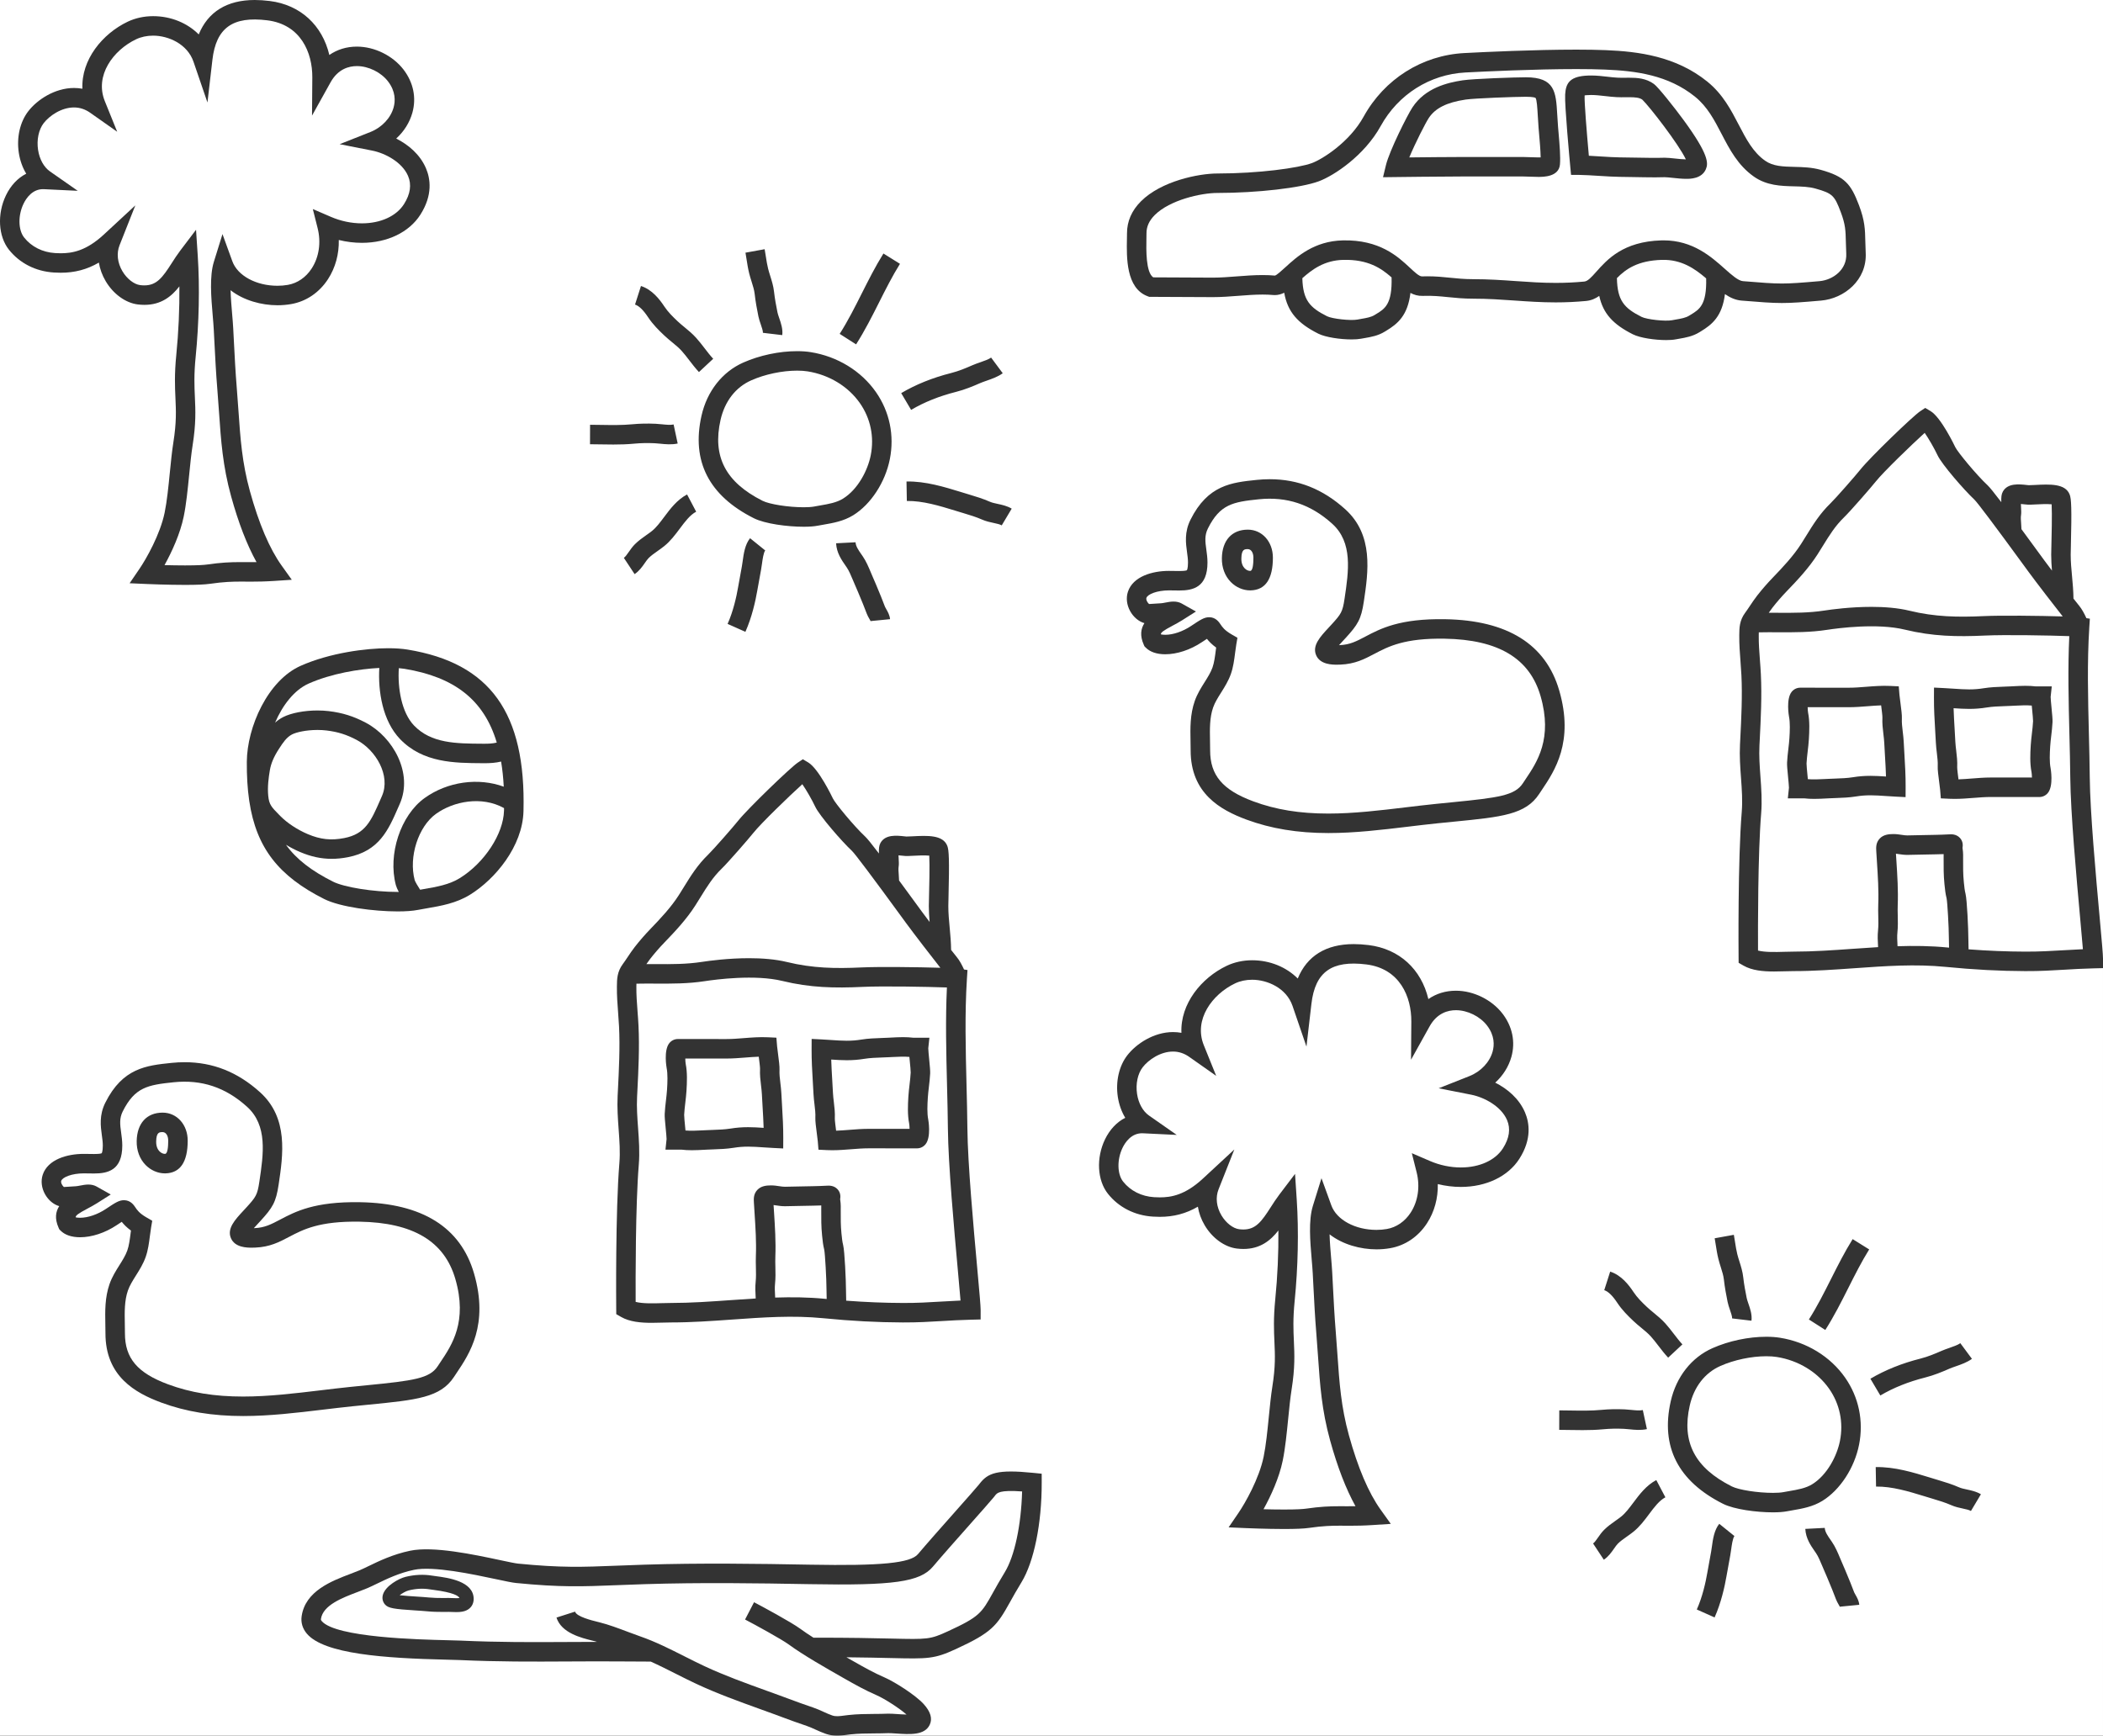 <?xml version="1.0" encoding="utf-8"?>
<!-- Generator: Adobe Illustrator 16.0.0, SVG Export Plug-In . SVG Version: 6.00 Build 0)  -->
<!DOCTYPE svg PUBLIC "-//W3C//DTD SVG 1.1 Tiny//EN" "http://www.w3.org/Graphics/SVG/1.1/DTD/svg11-tiny.dtd">
<svg version="1.1" baseProfile="tiny" xmlns="http://www.w3.org/2000/svg" xmlns:xlink="http://www.w3.org/1999/xlink" x="0px"
	 y="0px" width="755.564px" height="623.681px" viewBox="0 0 755.564 623.681" xml:space="preserve">
<rect x="0" y="0" width="755.564" height="623.681" fill="#333333" stroke="none"/>
<g id="Ebene_2">
	<g>
		<path fill="#FFFFFF" d="M326.779,389.771c0.177-1.51,0.344-2.937,0.415-4.374c0.019-0.536-0.193-2.707-0.333-4.143
			c-0.053-0.548-0.101-1.039-0.142-1.479c-1.745-0.161-4.095-0.066-6.281,0.051l-0.928,0.049c-0.822,0.042-1.652,0.071-2.485,0.101
			c-2.294,0.082-4.46,0.159-6.492,0.49c-2.105,0.343-4.116,0.502-6.327,0.502c-1.879,0-3.679-0.115-5.567-0.244
			c0.073,2.482,0.218,4.914,0.369,7.439c0.09,1.51,0.181,3.03,0.256,4.578c0.052,1.048,0.178,2.107,0.313,3.229
			c0.227,1.895,0.461,3.854,0.356,5.978c-0.017,0.598,0.266,2.847,0.46,4.34c1.579-0.05,3.175-0.176,4.843-0.308
			c2.187-0.173,4.447-0.352,6.74-0.352c3.502,0,10.824,0.002,14.813,0.005c-0.015-0.771-0.074-1.57-0.16-2
			c-0.609-3.051-0.458-6.551-0.27-9.592C326.45,392.582,326.617,391.153,326.779,389.771z"/>
		<path fill="#FFFFFF" d="M273.734,393.25c-0.052-1.045-0.178-2.103-0.312-3.223c-0.227-1.896-0.461-3.858-0.357-5.984
			c0.017-0.598-0.266-2.849-0.461-4.34c-1.579,0.05-3.175,0.176-4.844,0.308c-2.186,0.173-4.446,0.352-6.738,0.352
			c-3.503,0-10.828-0.003-14.815-0.005c0.016,0.771,0.074,1.571,0.16,2.003c0.607,3.039,0.458,6.542,0.27,9.588
			c-0.09,1.458-0.257,2.885-0.419,4.266c-0.177,1.512-0.344,2.939-0.415,4.377c-0.02,0.541,0.193,2.717,0.333,4.157
			c0.053,0.542,0.1,1.029,0.141,1.466c1.741,0.16,4.088,0.066,6.271-0.051l0.94-0.049c0.824-0.042,1.659-0.072,2.497-0.102
			c2.289-0.082,4.451-0.158,6.479-0.488c2.105-0.343,4.116-0.502,6.328-0.502c1.878,0,3.677,0.116,5.565,0.244
			c-0.073-2.477-0.218-4.904-0.368-7.425C273.901,396.326,273.81,394.802,273.734,393.25z"/>
		<path fill="#FFFFFF" d="M252.133,345.642c2.711-0.417,9.545-1.335,16.992-1.335c4.594,0,9.421,0.35,13.657,1.382
			c9.126,2.225,17.305,2.382,26.776,1.936c6.067-0.287,19.925-0.131,28.295,0.122c-2.349-2.933-9.637-12.408-12.225-15.943
			l-1.443-1.975c-10.811-14.811-16.892-22.904-18.073-24.055c-3.743-3.504-11.685-12.675-13.2-15.873
			c-1.212-2.559-3.175-5.986-4.656-8.117c-4.701,4.255-14.875,14.085-17.579,17.485c-1.714,2.157-9.084,10.615-11.362,12.829
			c-3.228,3.137-5.276,6.457-7.649,10.301c-0.616,0.999-1.243,2.014-1.904,3.046c-3.11,4.862-7.159,9.192-11.039,13.21
			c-1.805,1.87-3.536,3.86-5.143,5.916c-0.462,0.592-0.903,1.211-1.344,1.855c1.156-0.003,2.306,0.004,3.439,0.01
			C241.301,346.464,246.609,346.49,252.133,345.642z"/>
		<path fill="#FFFFFF" d="M296.943,463.285c0-3.706-0.523-12.882-0.812-14.229c-0.418-1.623-0.583-3.253-0.742-4.829l-0.038-0.372
			c-0.315-3.08-0.302-6.084-0.291-8.989l0.005-1.479c0-0.078-0.002-0.156-0.007-0.236c-1.043,0.036-2.071,0.062-2.89,0.08
			c-1.621,0.037-2.96,0.06-4.313,0.083c-1.679,0.029-3.377,0.059-5.669,0.115c-1.196,0.029-2.27-0.133-3.216-0.275
			c-0.358-0.054-0.705-0.106-1.042-0.146c0.053,0.86,0.109,1.728,0.166,2.602c0.338,5.246,0.688,10.669,0.473,15.908
			c-0.049,1.2-0.02,2.436,0.011,3.744c0.046,1.944,0.093,3.955-0.119,6.022c-0.146,1.421-0.072,2.781,0.031,4.664
			c0.005,0.098,0.011,0.205,0.016,0.305c5.933-0.191,11.924-0.139,17.928,0.454c0.193,0.019,0.382,0.035,0.575,0.054
			C296.976,465.608,296.943,464.455,296.943,463.285z"/>
		<path fill="#FFFFFF" d="M340.561,405.573c-0.046-4.951-0.173-10.018-0.308-15.382c-0.294-11.717-0.598-23.795-0.046-35.364
			c-6.972-0.261-23.116-0.551-30.318-0.209c-10.077,0.475-18.825,0.295-28.764-2.127c-9.851-2.4-23.868-0.552-27.929,0.071
			c-6.07,0.932-11.908,0.903-17.554,0.874c-2.286-0.011-4.625-0.022-6.984,0.029c-0.007,0.287-0.012,0.605-0.016,0.963l-0.002,0.193
			c-0.032,2.877,0.186,5.738,0.416,8.768c0.127,1.67,0.259,3.396,0.343,5.12c0.389,7.905-0.017,15.92-0.41,23.671l-0.097,1.925
			c-0.188,3.766,0.075,7.38,0.354,11.208c0.311,4.273,0.633,8.692,0.256,13.256c-1.191,14.408-1.163,41.198-1.125,49.239
			c2.584,0.648,6.305,0.541,9.419,0.449c1.139-0.033,2.234-0.064,3.242-0.064c7.172,0,14.451-0.518,21.491-1.019
			c2.969-0.211,5.967-0.421,8.984-0.598c-0.004-0.082-0.009-0.168-0.013-0.248c-0.115-2.119-0.207-3.792-0.004-5.759
			c0.167-1.628,0.127-3.335,0.084-5.142c-0.032-1.361-0.065-2.769-0.007-4.196c0.201-4.87-0.137-10.106-0.464-15.17
			c-0.079-1.213-0.156-2.415-0.226-3.598l-0.016-0.265c-0.083-1.319-0.196-3.127,1.23-4.637c1.36-1.44,3.281-1.609,4.925-1.616
			c1.121,0.006,2.115,0.156,2.992,0.288c0.759,0.115,1.423,0.213,2,0.199c2.312-0.057,4.025-0.086,5.719-0.116
			c1.341-0.023,2.669-0.046,4.277-0.083c1.43-0.032,3.512-0.086,5.096-0.182c0.686-0.042,2.505-0.152,3.827,1.298
			c1.251,1.375,1.001,2.986,0.919,3.516l-0.005,0.033c0.019,0.168,0.04,0.333,0.061,0.497c0.073,0.57,0.156,1.217,0.156,1.997
			l-0.005,1.504c-0.012,2.848-0.023,5.537,0.254,8.249l0.039,0.38c0.139,1.377,0.27,2.677,0.564,3.82
			c0.564,2.187,1.025,13.009,1.025,15.94c0,1.249,0.036,2.483,0.071,3.711c0.003,0.124,0.003,0.247,0.007,0.371
			c7.053,0.534,13.769,0.806,20.356,0.824c5.194,0.027,9.325-0.232,13.697-0.493c2.241-0.134,4.534-0.271,7.024-0.374
			c-0.216-2.652-0.566-6.515-0.948-10.728C342.769,441.361,340.679,418.335,340.561,405.573z M281.39,412.675l-3.658-0.185
			c-1.237-0.063-2.394-0.141-3.506-0.217c-1.892-0.129-3.678-0.251-5.432-0.251c-1.826,0-3.479,0.131-5.204,0.412
			c-2.464,0.401-4.95,0.489-7.355,0.575c-0.801,0.028-1.6,0.057-2.389,0.097l-0.922,0.048c-1.416,0.076-2.88,0.154-4.366,0.154
			c-1.339,0-2.529-0.065-3.628-0.198h-5.843l0.403-3.799c0.005-0.56-0.189-2.554-0.319-3.883c-0.252-2.587-0.404-4.222-0.357-5.179
			c0.082-1.674,0.271-3.289,0.454-4.85c0.157-1.346,0.306-2.618,0.385-3.883c0.161-2.604,0.295-5.57-0.148-7.786
			c-0.013-0.063-1.144-6.327,0.985-8.922c0.758-0.924,1.862-1.455,3.03-1.455c0.616,0.003,12.684,0.008,17.504,0.008
			c2.016,0,4.042-0.16,6.186-0.33c2.792-0.221,5.716-0.447,8.657-0.309l3.074,0.146l0.249,3.067
			c0.034,0.417,0.146,1.255,0.275,2.232c0.396,3.009,0.65,5.067,0.593,6.22c-0.075,1.535,0.115,3.125,0.316,4.808
			c0.143,1.189,0.29,2.42,0.353,3.71c0.075,1.529,0.164,3.028,0.253,4.519c0.221,3.708,0.449,7.541,0.429,11.587L281.39,412.675z
			 M334.185,385.737c-0.083,1.676-0.271,3.288-0.454,4.847c-0.158,1.348-0.307,2.621-0.385,3.888
			c-0.161,2.602-0.296,5.563,0.147,7.787c0.012,0.059,1.146,6.32-0.984,8.92c-0.758,0.925-1.863,1.456-3.031,1.456
			c-0.621-0.004-12.685-0.009-17.502-0.009c-2.017,0-4.043,0.16-6.189,0.33c-2.192,0.173-4.459,0.352-6.764,0.352
			c-0.63,0-1.261-0.013-1.892-0.043l-3.074-0.146l-0.249-3.067c-0.034-0.416-0.146-1.253-0.275-2.229
			c-0.395-3.011-0.65-5.07-0.593-6.224c0.075-1.533-0.115-3.121-0.316-4.802c-0.143-1.191-0.29-2.424-0.353-3.717
			c-0.075-1.523-0.164-3.018-0.253-4.503c-0.221-3.712-0.45-7.55-0.43-11.602l0.018-3.662l3.658,0.184
			c1.238,0.063,2.396,0.142,3.509,0.217c1.892,0.129,3.678,0.251,5.431,0.251c1.825,0,3.479-0.13,5.203-0.411
			c2.466-0.402,4.958-0.49,7.368-0.576c0.797-0.028,1.592-0.057,2.378-0.097l0.909-0.048c1.419-0.076,2.886-0.155,4.375-0.155
			c1.339,0,2.53,0.065,3.63,0.198h5.846l-0.406,3.801c-0.005,0.562,0.189,2.562,0.32,3.895
			C334.079,383.154,334.231,384.783,334.185,385.737z"/>
		<path fill="#FFFFFF" d="M519.084,229.5c-14.456-0.253-20.252,2.791-25.31,5.453c-3.56,1.874-6.923,3.644-12.176,3.858
			c-0.441,0.018-0.854,0.027-1.242,0.027c-1.645,0-6.012,0-7.48-3.365c-1.518-3.478,1.407-6.63,4.503-9.968l0.891-0.964
			c3.6-3.936,4.087-4.624,4.805-9.432c1.481-9.925,3.012-20.189-4.441-26.913c-7.739-6.983-16.302-9.834-26.398-8.791
			c-9.271,0.958-13.919,1.802-18.254,10.472c-1.27,2.54-0.961,4.782-0.57,7.62c0.202,1.463,0.41,2.976,0.41,4.63
			c0,8.86-5.122,10.055-10.132,10.055c-0.561,0-1.154-0.01-1.778-0.021c-0.608-0.011-1.249-0.022-1.918-0.023
			c-4.325,0-7.671,1.393-8.107,2.694c-0.23,0.687,0.435,1.794,0.949,2.206l4.28-0.268c0.393-0.016,0.983-0.131,1.505-0.232
			c0.919-0.179,1.961-0.382,3.013-0.382c1.118,0,2.107,0.238,2.941,0.707l5.104,2.87l-4.944,3.137
			c-1.163,0.737-2.333,1.359-3.465,1.961c-3.31,1.759-4.176,2.425-4.206,3.102c0.333,0.081,0.859,0.164,1.591,0.164
			c2.83,0,6.289-1.18,9.25-3.155c3.351-2.234,4.738-3.16,6.526-3.16c2.375,0,3.547,1.761,4.11,2.607
			c0.584,0.877,1.383,2.079,3.943,3.565l2.101,1.22l-0.409,2.395c-0.163,0.952-0.291,1.957-0.426,3.021
			c-0.325,2.548-0.661,5.182-1.537,7.637c-0.885,2.48-2.21,4.588-3.492,6.627c-1.152,1.833-2.241,3.564-2.869,5.366
			c-1.279,3.667-1.2,7.735-1.117,12.042c0.022,1.118,0.043,2.238,0.042,3.357c-0.009,8.927,4.473,14.233,15.47,18.314
			c8.096,3.004,16.675,4.403,26.999,4.403c9.139,0,18.585-1.134,27.721-2.231c3.571-0.429,7.265-0.872,10.913-1.246
			c2.093-0.214,4.063-0.408,5.919-0.591c16.578-1.635,22.458-2.423,25.332-6.809c0.317-0.484,0.652-0.983,1-1.501
			c4.134-6.154,9.795-14.583,5.342-29.908C549.547,236.546,538.299,229.824,519.084,229.5z M449.364,212.138l-0.23,0.003
			c-2.534,0-5.063-1.097-6.938-3.01c-2.13-2.172-3.265-5.229-3.198-8.607c0.128-6.391,3.613-10.206,9.322-10.206
			c5.134,0,9.005,4.327,9.005,10.064C457.324,208.043,454.646,211.999,449.364,212.138z"/>
		<path fill="#FFFFFF" d="M607.09,505.052c-2.972,13.154,1.831,22.388,15.112,29.06c2.499,1.256,9.271,2.316,14.788,2.316h0
			c1.534,0,2.845-0.09,3.693-0.253c0.741-0.142,1.485-0.271,2.23-0.398c3.009-0.519,5.851-1.008,8.163-2.438
			c5.428-3.354,8.924-10.245,9.981-15.585c1.31-6.608-0.066-13.254-3.875-18.714c-4.216-6.045-11.074-10.215-18.816-11.442
			c-1.096-0.174-2.359-0.262-3.754-0.262c-5.4,0-11.572,1.306-16.51,3.494C612.513,493.305,608.602,498.356,607.09,505.052z"/>
		<path fill="#FFFFFF" d="M528.562,393.356l-11.685-2.303l11.073-4.385c4.074-1.614,7.263-4.994,8.321-8.822
			c0.624-2.257,0.784-5.71-2-9.34c-2.529-3.299-7.031-5.516-11.201-5.516c-2.833,0-6.772,1.01-9.45,5.824l-6.662,11.973
			l0.103-13.701c0.067-8.95-4.148-19.047-16.184-20.544c-12.391-1.54-18.375,2.672-19.71,14.178l-1.782,15.348l-5.006-14.618
			c-2.212-6.459-9.079-9.401-14.522-9.401c-2.204,0-4.317,0.451-6.109,1.305c-8.223,3.916-14.958,13.035-11.243,22.224l4.451,11.007
			l-9.71-6.833c-1.791-1.26-3.745-1.899-5.81-1.899c-4.493,0-8.801,2.932-10.903,5.655c-1.789,2.318-2.557,5.994-2.006,9.594
			c0.518,3.382,2.084,6.208,4.297,7.753l9.955,6.953l-12.127-0.587c-4.095-0.206-6.381,3.222-7.352,5.239
			c-2.028,4.216-1.926,9.439,0.239,12.149c2.639,3.305,6.577,5.283,11.088,5.568c0.73,0.046,1.399,0.069,2.043,0.069
			c4.067,0,9.089-0.8,15.497-6.735l11.305-10.471l-5.672,14.327c-1.146,2.895-0.766,6.304,1.042,9.354
			c1.601,2.7,4.157,4.697,6.362,4.971c0.525,0.065,1.033,0.098,1.509,0.098c4.48,0,6.559-2.897,9.846-8.018
			c0.949-1.479,1.93-3.007,3.056-4.491l5.666-7.47l0.615,9.356c0.735,11.191,0.466,24.113-0.759,36.385
			c-0.634,6.352-0.45,10.424-0.272,14.363c0.221,4.869,0.429,9.468-0.818,17.363c-0.488,3.089-0.849,6.721-1.232,10.567
			c-0.518,5.201-1.053,10.579-1.96,15.002c-1.267,6.174-4.233,12.65-6.9,17.461c2.258,0.059,4.891,0.107,7.396,0.107
			c4.718,0,6.898-0.172,7.896-0.316c5.002-0.727,8.341-0.871,12.105-0.871c0.636,0,1.272,0.004,1.921,0.008
			c1.159,0.006,2.325,0.016,3.732-0.002c-3.437-6.206-6.495-14.128-9.122-23.645c-3.015-10.921-3.634-19.896-4.352-30.288
			c-0.184-2.67-0.375-5.43-0.615-8.335c-0.462-5.579-0.757-11.364-1.043-16.958l-0.228-4.402c-0.078-1.462-0.222-3.162-0.375-4.961
			c-0.562-6.622-1.199-14.127,0.426-19.354l3.085-9.922l3.547,9.767c1.881,5.179,8.547,8.795,16.212,8.795
			c1.271,0,2.523-0.106,3.721-0.316c3.453-0.605,6.496-2.698,8.568-5.891c2.646-4.079,3.426-9.358,2.138-14.483l-1.727-6.872
			l6.507,2.805c3.532,1.522,7.377,2.327,11.12,2.327c6.718,0,12.371-2.579,15.121-6.898c2.303-3.617,2.795-7.028,1.463-10.139
			C539.345,397.535,533.293,394.288,528.562,393.356z"/>
		<path fill="#FFFFFF" d="M482.61,93.381c-6.797,0.151-11.204,3.463-14.705,6.581c0.211,7.878,2.646,10.544,8.876,13.674
			c1.859,0.934,8.482,1.657,10.906,1.195l0.66,3.437l-0.659-3.438c0.477-0.091,0.957-0.174,1.437-0.257
			c1.861-0.32,3.468-0.597,4.724-1.373l0.615-0.375c3.089-1.876,5.768-3.528,5.5-13.145
			C496.211,96.358,491.491,93.174,482.61,93.381z"/>
		<path fill="#FFFFFF" d="M448.319,197.317c-1.161,0-2.256,0-2.323,3.346c-0.038,1.899,0.63,2.988,1.198,3.567
			c0.559,0.57,1.284,0.911,1.94,0.911l0.046-0.001c0.946-0.024,1.145-2.601,1.145-4.758
			C450.324,198.577,449.5,197.317,448.319,197.317z"/>
		<path fill="#FFFFFF" d="M148.767,260.711c6.17,6.425,15.093,6.475,24.539,6.528l0.63,0.003c1.422,0.011,3.101-0.047,4.542-0.417
			c-4.564-15.311-15.207-23.565-33.168-26.503c-0.608-0.1-1.296-0.175-2.019-0.238C142.822,247.21,144.258,256.016,148.767,260.711z
			"/>
		<path fill="#FFFFFF" d="M331.277,327.668c0.642,0.876,1.603,2.158,2.708,3.615c-0.155-1.867-0.277-3.774-0.277-5.74
			c0-0.487,0.027-1.606,0.065-3.089c0.078-3.069,0.292-11.552,0.093-15c-1.641-0.169-4.535-0.017-5.775,0.048
			c-1.188,0.062-2.126,0.112-2.811,0.075c-0.277-0.015-0.668-0.055-1.128-0.105c-0.294-0.032-0.811-0.089-1.338-0.128
			c0.014,0.288,0.029,0.56,0.041,0.78c0.087,1.588,0.127,2.449,0.021,3.16c-0.14,0.937-0.063,1.917,0.027,3.052
			c0.049,0.621,0.094,1.321,0.114,2.054c1.991,2.703,4.244,5.778,6.823,9.311L331.277,327.668z"/>
		<path fill="#FFFFFF" d="M129.197,438.983c-14.45-0.244-20.253,2.791-25.311,5.453c-3.56,1.874-6.922,3.644-12.175,3.859
			c-0.441,0.018-0.854,0.027-1.241,0.027c-1.645,0-6.013,0-7.481-3.365c-1.518-3.478,1.406-6.63,4.501-9.967l0.892-0.966
			c3.601-3.937,4.088-4.624,4.805-9.432c1.481-9.925,3.013-20.188-4.44-26.913c-7.74-6.983-16.3-9.834-26.398-8.791
			c-9.271,0.958-13.919,1.802-18.254,10.472c-1.27,2.54-0.961,4.782-0.57,7.62c0.201,1.463,0.41,2.976,0.41,4.629
			c0,8.861-5.123,10.056-10.134,10.056c-0.56,0-1.152-0.01-1.776-0.021c-0.608-0.011-1.249-0.022-1.919-0.023
			c-4.326,0-7.671,1.393-8.107,2.693c-0.23,0.687,0.435,1.794,0.949,2.206l4.28-0.268c0.392-0.016,0.982-0.131,1.503-0.232
			c0.919-0.18,1.962-0.383,3.014-0.383c1.118,0,2.107,0.238,2.941,0.707l5.104,2.87l-4.945,3.136
			c-1.162,0.737-2.333,1.359-3.465,1.961c-3.31,1.759-4.176,2.425-4.206,3.102c0.333,0.081,0.86,0.164,1.592,0.164
			c2.83,0,6.288-1.179,9.25-3.154c3.351-2.234,4.737-3.16,6.526-3.16c2.375,0,3.547,1.761,4.11,2.607
			c0.583,0.877,1.383,2.079,3.943,3.565l2.101,1.221l-0.409,2.395c-0.163,0.952-0.291,1.957-0.426,3.021
			c-0.325,2.547-0.661,5.182-1.537,7.637c-0.885,2.48-2.21,4.589-3.492,6.628c-1.152,1.833-2.241,3.564-2.869,5.366
			c-1.279,3.667-1.2,7.734-1.117,12.041c0.022,1.118,0.043,2.238,0.042,3.357c-0.009,8.927,4.473,14.233,15.47,18.314
			c8.095,3.004,16.673,4.402,26.999,4.402c9.138,0,18.582-1.134,27.715-2.229c3.574-0.429,7.269-0.873,10.919-1.247
			c2.091-0.214,4.061-0.408,5.916-0.591c16.581-1.635,22.461-2.423,25.335-6.809c0.317-0.484,0.653-0.984,1.001-1.502
			c4.134-6.154,9.794-14.583,5.342-29.907C159.66,446.029,148.412,439.307,129.197,438.983z M59.477,421.621l-0.23,0.003
			c-2.534,0-5.063-1.097-6.938-3.01c-2.129-2.172-3.265-5.229-3.198-8.607c0.128-6.391,3.613-10.207,9.322-10.207
			c5.134,0,9.005,4.327,9.005,10.064C67.437,417.527,64.759,421.482,59.477,421.621z"/>
		<path fill="#FFFFFF" d="M69.53,22.209c-2.212-6.459-9.079-9.401-14.522-9.401c-2.204,0-4.317,0.451-6.109,1.305
			c-8.223,3.916-14.958,13.035-11.243,22.224l4.451,11.007l-9.71-6.833c-1.791-1.26-3.745-1.899-5.81-1.899
			c-4.493,0-8.801,2.932-10.903,5.655c-1.789,2.318-2.557,5.994-2.006,9.594c0.518,3.381,2.084,6.207,4.297,7.752l9.955,6.952
			l-12.127-0.586c-4.101-0.201-6.38,3.222-7.351,5.239c-2.029,4.216-1.926,9.44,0.238,12.15c2.639,3.305,6.577,5.282,11.088,5.568
			c0.73,0.046,1.399,0.069,2.043,0.069c4.067,0,9.089-0.8,15.497-6.735l11.305-10.471l-5.672,14.327
			c-1.146,2.895-0.766,6.304,1.042,9.354c1.601,2.699,4.157,4.696,6.362,4.969c0.525,0.065,1.033,0.098,1.51,0.098
			c4.48,0,6.559-2.897,9.845-8.018c0.949-1.479,1.93-3.007,3.056-4.492l5.666-7.471l0.615,9.356
			c0.735,11.192,0.465,24.114-0.759,36.385c-0.634,6.352-0.45,10.424-0.272,14.363c0.221,4.869,0.429,9.468-0.818,17.363
			c-0.488,3.088-0.849,6.721-1.232,10.567c-0.518,5.202-1.053,10.58-1.96,15.002c-1.267,6.174-4.233,12.65-6.9,17.46
			c2.258,0.06,4.891,0.109,7.396,0.109c4.718,0,6.898-0.173,7.896-0.318c5.002-0.726,8.341-0.872,12.105-0.872
			c0.636,0,1.272,0.004,1.921,0.008c1.159,0.008,2.326,0.017,3.732-0.001c-3.437-6.206-6.495-14.128-9.122-23.644
			c-3.015-10.921-3.634-19.896-4.352-30.288c-0.184-2.67-0.375-5.43-0.615-8.335c-0.462-5.579-0.757-11.364-1.043-16.958
			l-0.228-4.402c-0.078-1.462-0.222-3.162-0.375-4.961c-0.562-6.622-1.199-14.127,0.426-19.354l3.085-9.923l3.547,9.767
			c1.88,5.179,8.546,8.795,16.21,8.795c1.271,0,2.523-0.106,3.721-0.316c3.454-0.605,6.497-2.697,8.568-5.89
			c2.647-4.079,3.426-9.358,2.139-14.483l-1.727-6.873l6.507,2.806c3.532,1.523,7.378,2.328,11.121,2.328
			c6.717,0,12.37-2.579,15.12-6.899c2.303-3.617,2.795-7.028,1.463-10.139c-2.109-4.925-8.161-8.172-12.892-9.104l-11.685-2.303
			l11.073-4.385c4.074-1.614,7.263-4.994,8.321-8.822c0.624-2.257,0.784-5.71-2-9.34c-2.529-3.299-7.031-5.516-11.201-5.516
			c-2.833,0-6.772,1.01-9.45,5.824l-6.662,11.973l0.103-13.701c0.067-8.95-4.148-19.047-16.184-20.544
			C83.635,5.76,77.653,9.973,76.317,21.479l-1.782,15.348L69.53,22.209z"/>
		<path fill="#FFFFFF" d="M58.432,406.8c-1.161,0-2.256,0-2.323,3.346c-0.038,1.899,0.63,2.989,1.198,3.567
			c0.559,0.57,1.284,0.911,1.939,0.911l0.046-0.001c0.946-0.024,1.145-2.602,1.145-4.759C60.437,408.06,59.613,406.8,58.432,406.8z"
			/>
		<path fill="#FFFFFF" d="M273.985,179.957c2.499,1.255,9.27,2.315,14.787,2.315c0,0,0.001,0,0.001,0
			c1.534,0,2.845-0.089,3.693-0.252c0.741-0.142,1.486-0.271,2.23-0.399c3.009-0.519,5.851-1.008,8.163-2.437
			c5.427-3.354,8.923-10.245,9.98-15.585c1.31-6.608-0.066-13.254-3.874-18.714c-4.216-6.045-11.074-10.216-18.817-11.443
			c-1.095-0.174-2.357-0.262-3.751-0.262c-5.401,0-11.574,1.306-16.512,3.494c-5.59,2.476-9.501,7.527-11.013,14.224
			C255.901,164.051,260.703,173.285,273.985,179.957z"/>
		<path fill="#FFFFFF" d="M156.619,292.457c-6.342,4.569-9.837,15.457-7.633,23.775c0.199,0.623,1.156,2.258,1.959,3.469
			c0.407-0.071,0.811-0.148,1.218-0.218c4.74-0.816,9.217-1.588,13.022-3.939c8.849-5.47,15.683-15.889,15.896-24.234
			c0.008-0.316,0.007-0.621,0.013-0.934C173.094,285.919,162.932,287.908,156.619,292.457z"/>
		<path fill="#FFFFFF" d="M123.656,301.145c7.61-1.474,9.628-6.092,12.971-13.743l0.596-1.361
			c3.234-7.342-2.187-16.518-9.074-20.162c-3.629-1.919-6.765-2.904-10.823-3.398c-1.028-0.125-2.122-0.188-3.252-0.188
			c-4.134,0-7.644,0.832-9.155,1.605c-2,1.023-3.355,3.119-4.551,4.968l-0.195,0.301c-1.779,2.738-2.798,5.135-3.211,7.544
			c-0.446,2.611-0.916,6.026-0.587,9.278c0.317,3.154,1.16,4.007,3.95,6.836l0.401,0.407c2.452,2.491,6.124,4.914,9.823,6.481
			C115.129,301.652,118.909,302.064,123.656,301.145z"/>
		<path fill="#FFFFFF" d="M142.219,318.025c-2.922-11.029,1.702-25.046,10.308-31.248c8.323-5.998,19.441-7.416,28.46-4.097
			c-0.163-3.21-0.482-6.213-0.952-9.029c-2.018,0.492-4.07,0.592-5.839,0.592c-0.102,0-0.202,0-0.301-0.001l-0.628-0.004
			c-9.997-0.056-21.328-0.12-29.548-8.679c-6.278-6.537-7.933-17.184-7.442-25.548c-7.22,0.369-17.165,1.976-25.385,5.618
			c-5.168,2.289-9.385,7.801-12.059,14.043c0.844-0.746,1.79-1.439,2.897-2.006c2.862-1.464,7.592-2.374,12.344-2.374
			c1.412,0,2.791,0.081,4.099,0.24c4.905,0.597,8.868,1.841,13.25,4.159c9.814,5.191,17.061,18.152,12.207,29.171l-0.588,1.341
			c-3.514,8.042-6.833,15.639-18.054,17.812c-2.036,0.395-3.94,0.586-5.821,0.586c0,0,0,0,0,0c-3.803,0-7.409-0.776-11.347-2.443
			c-1.718-0.728-3.438-1.616-5.079-2.607c3.78,5.253,9.258,9.407,16.888,13.24c4.066,2.042,14.492,3.705,23.241,3.705
			c0,0,0.001,0,0.001,0c0.137,0,0.268-0.002,0.402-0.003C142.778,319.551,142.391,318.674,142.219,318.025z"/>
		<path fill="#FFFFFF" d="M597.078,93.381c-8.653,0.249-12.943,3.281-16.155,6.554c0.166,8.077,2.581,10.774,8.878,13.937
			c1.859,0.934,8.487,1.66,10.908,1.195v0c0.479-0.092,0.96-0.175,1.441-0.258c1.858-0.321,3.463-0.597,4.719-1.373l0.615-0.376
			c3.076-1.868,5.746-3.511,5.504-13.024C608.899,96.528,604.11,93.185,597.078,93.381z"/>
		<path fill="#FFFFFF" d="M741.319,341.453c2.241-0.134,4.534-0.271,7.024-0.374c-0.216-2.652-0.566-6.515-0.948-10.727
			c-1.382-15.237-3.472-38.263-3.59-51.025c-0.046-4.951-0.173-10.018-0.308-15.382c-0.294-11.717-0.598-23.795-0.046-35.364
			c-6.971-0.261-23.115-0.55-30.318-0.209c-10.077,0.476-18.825,0.295-28.764-2.127c-9.852-2.4-23.868-0.552-27.929,0.071
			c-6.07,0.932-11.905,0.903-17.554,0.874c-2.284-0.011-4.625-0.024-6.984,0.029c-0.007,0.287-0.012,0.605-0.016,0.963l-0.002,0.193
			c-0.032,2.877,0.186,5.738,0.416,8.768c0.127,1.67,0.259,3.396,0.343,5.12c0.389,7.905-0.017,15.92-0.41,23.671l-0.097,1.925
			c-0.188,3.766,0.075,7.38,0.354,11.208c0.311,4.273,0.633,8.692,0.256,13.256c-1.191,14.408-1.163,41.198-1.125,49.239
			c2.584,0.648,6.305,0.541,9.419,0.449c1.139-0.033,2.234-0.064,3.242-0.064c7.172,0,14.451-0.518,21.491-1.019
			c2.969-0.211,5.967-0.421,8.984-0.598c-0.004-0.081-0.009-0.168-0.013-0.248c-0.115-2.119-0.207-3.792-0.004-5.759
			c0.167-1.628,0.127-3.335,0.084-5.142c-0.032-1.361-0.065-2.769-0.007-4.196c0.201-4.87-0.137-10.106-0.464-15.17
			c-0.079-1.213-0.156-2.415-0.226-3.598l-0.016-0.265c-0.083-1.319-0.196-3.127,1.23-4.637c1.36-1.44,3.267-1.606,4.925-1.616
			c1.121,0.006,2.115,0.156,2.992,0.288c0.759,0.115,1.422,0.213,2,0.199c2.312-0.057,4.025-0.086,5.719-0.116
			c1.341-0.023,2.669-0.046,4.277-0.083c1.43-0.032,3.512-0.086,5.096-0.182c0.685-0.04,2.506-0.152,3.827,1.298
			c1.251,1.375,1.001,2.986,0.919,3.516l-0.005,0.033c0.019,0.168,0.04,0.333,0.061,0.497c0.073,0.57,0.156,1.217,0.156,1.997
			l-0.005,1.504c-0.012,2.848-0.023,5.537,0.254,8.249l0.039,0.38c0.139,1.377,0.27,2.677,0.564,3.82
			c0.564,2.187,1.025,13.009,1.025,15.94c0,1.249,0.036,2.483,0.071,3.711c0.003,0.124,0.003,0.247,0.007,0.371
			c7.053,0.534,13.769,0.806,20.356,0.824C732.813,341.96,736.947,341.714,741.319,341.453z M684.634,286.43l-3.658-0.185
			c-1.237-0.063-2.395-0.141-3.506-0.217c-1.892-0.129-3.678-0.251-5.432-0.251c-1.826,0-3.479,0.131-5.204,0.412
			c-2.464,0.401-4.95,0.489-7.355,0.575c-0.801,0.028-1.6,0.057-2.389,0.097l-0.922,0.048c-1.416,0.076-2.88,0.154-4.366,0.154
			c-1.339,0-2.529-0.065-3.628-0.198h-5.843l0.403-3.799c0.005-0.56-0.189-2.554-0.319-3.883c-0.252-2.587-0.404-4.222-0.357-5.179
			c0.082-1.674,0.271-3.289,0.454-4.85c0.157-1.346,0.306-2.618,0.385-3.883c0.161-2.604,0.295-5.57-0.148-7.786
			c-0.013-0.063-1.144-6.327,0.985-8.922c0.758-0.924,1.862-1.455,3.03-1.455c0.616,0.003,12.684,0.008,17.504,0.008
			c2.016,0,4.042-0.16,6.186-0.33c2.792-0.221,5.716-0.448,8.657-0.309l3.074,0.146l0.249,3.067
			c0.034,0.417,0.146,1.255,0.275,2.232c0.396,3.009,0.65,5.067,0.593,6.22c-0.075,1.535,0.115,3.125,0.316,4.808
			c0.143,1.189,0.29,2.42,0.353,3.71c0.075,1.529,0.164,3.028,0.253,4.519c0.221,3.708,0.449,7.541,0.429,11.587L684.634,286.43z
			 M709.031,286.711c-2.192,0.173-4.459,0.352-6.764,0.352c-0.63,0-1.261-0.013-1.892-0.043l-3.074-0.146l-0.249-3.067
			c-0.034-0.416-0.146-1.253-0.275-2.229c-0.395-3.011-0.65-5.07-0.593-6.224c0.075-1.533-0.115-3.121-0.316-4.802
			c-0.143-1.191-0.29-2.424-0.353-3.717c-0.075-1.523-0.164-3.018-0.253-4.503c-0.221-3.712-0.45-7.55-0.43-11.602l0.018-3.662
			l3.658,0.184c1.238,0.063,2.396,0.142,3.509,0.217c1.892,0.129,3.678,0.251,5.431,0.251c1.825,0,3.479-0.13,5.203-0.411
			c2.466-0.402,4.958-0.49,7.368-0.576c0.797-0.028,1.592-0.057,2.378-0.097l0.909-0.048c1.419-0.076,2.886-0.155,4.375-0.155
			c1.339,0,2.53,0.065,3.63,0.198h5.846l-0.406,3.801c-0.005,0.562,0.189,2.562,0.32,3.895c0.251,2.58,0.403,4.209,0.357,5.163
			c-0.083,1.675-0.271,3.288-0.454,4.847c-0.158,1.348-0.307,2.621-0.385,3.888c-0.161,2.602-0.296,5.563,0.147,7.787
			c0.012,0.059,1.146,6.32-0.984,8.92c-0.758,0.925-1.863,1.456-3.031,1.456c-0.621-0.004-12.685-0.009-17.502-0.009
			C713.203,286.381,711.177,286.542,709.031,286.711z"/>
		<path fill="#FFFFFF" d="M661.341,76.193c-2.225-5.864-2.876-6.713-9.125-8.448c-2.374-0.66-4.96-0.724-7.699-0.792
			c-4.578-0.114-9.766-0.243-14.381-3.492c-5.735-4.038-8.718-9.771-11.602-15.315c-2.623-5.042-5.1-9.804-9.54-13.392
			c-9.655-7.804-21.264-9.298-32.372-9.751c-2.891-0.118-6.343-0.178-10.261-0.178c-15.01,0-32.885,0.855-39.873,1.223
			c-12.779,0.673-24.157,7.867-30.436,19.245c-5.864,10.625-16.749,17.814-22.233,19.851c-6.432,2.389-22.103,4.191-36.45,4.191
			c-5.873,0-17.084,2.526-22.5,7.948c-1.995,1.998-2.963,4.133-2.96,6.53c0.001,0.634-0.013,1.361-0.028,2.153
			c-0.071,3.637-0.232,11.925,2.451,13.698c2.72,0.019,12.167,0.08,21.371,0.099h0.103c2.752,0,5.561-0.217,8.535-0.448
			c3.021-0.234,6.146-0.476,9.26-0.476c1.594,0,3.047,0.062,4.445,0.189c0.616-0.113,2.437-1.778,3.767-2.995
			c4.102-3.752,10.301-9.423,20.642-9.652c13.22-0.297,19.779,5.811,24.079,9.82c1.719,1.603,3.343,3.117,4.324,3.117
			c0.725-0.025,1.381-0.036,2.014-0.036c3.063,0,5.622,0.261,8.096,0.514c2.523,0.258,5.132,0.524,8.402,0.524
			c5.498,0,10.461,0.347,15.261,0.683c4.779,0.334,9.293,0.65,14.297,0.65c3.492,0,6.847-0.158,10.257-0.481
			c1.244-0.118,2.422-1.38,4.396-3.599c3.825-4.3,9.605-10.797,23.294-11.191c0.277-0.008,0.548-0.012,0.82-0.012
			c10.501,0,17.111,5.887,21.938,10.186c2.502,2.229,4.866,4.334,6.576,4.472c7.004,0.566,10.498,0.849,13.998,0.849
			c3.382,0,6.867-0.271,13.478-0.847c4.963-0.432,9.924-4.236,9.634-9.854c-0.084-1.631-0.115-3.025-0.143-4.287
			C663.088,82.878,663.039,80.667,661.341,76.193z M560.458,59.102c-0.39,4.463-5.948,4.463-7.774,4.463
			c-1.007,0-2.078-0.042-3.09-0.083c-0.815-0.033-1.588-0.066-2.242-0.066h-22.373c-6.948,0-23.417,0.207-23.583,0.208l-4.507,0.057
			l1.061-4.38c1.222-5.043,7.662-17.923,9.545-20.765c4.594-6.932,12.477-8.842,18.007-9.676c3.88-0.584,19.011-1.088,22.695-1.089
			c10.5,0,10.812,5.309,11.283,13.346c0.075,1.277,0.159,2.708,0.282,4.312c0.041,0.53,0.102,1.215,0.17,1.998
			C560.342,52.053,560.689,56.429,560.458,59.102z M612.877,60.813c-1.492,3.45-5.66,3.45-7.03,3.45
			c-1.578,0-3.297-0.185-4.814-0.348c-1.164-0.125-2.264-0.243-2.975-0.243l-0.195,0.004c-0.792,0.036-1.835,0.053-3.188,0.053
			c-2.416,0-5.381-0.056-7.998-0.106c-1.875-0.036-3.561-0.068-4.697-0.072c-1.884-0.007-4.757-0.186-7.535-0.36
			c-2.57-0.161-5.227-0.326-6.834-0.337l-3.165-0.022l-0.296-3.151c-0.209-2.236-2.044-21.949-1.82-25.63l0.01-0.166
			c0.223-3.759,1.485-6.186,7.083-6.664c0.709-0.061,1.425-0.09,2.186-0.09c2.068,0,4.012,0.222,5.891,0.437
			c1.267,0.145,2.464,0.282,3.631,0.343c1,0.052,1.987,0.04,2.954,0.028c0.436-0.005,0.867-0.01,1.294-0.01
			c2.794,0,6.014,0.174,8.856,2.255c1.538,1.125,7.339,8.432,10.658,12.968C613.953,55.534,613.805,58.667,612.877,60.813z"/>
		<path fill="#FFFFFF" d="M676.979,267.004c-0.052-1.045-0.178-2.103-0.312-3.223c-0.227-1.896-0.461-3.858-0.357-5.984
			c0.017-0.598-0.266-2.849-0.461-4.34c-1.579,0.05-3.175,0.176-4.844,0.308c-2.186,0.173-4.446,0.352-6.738,0.352
			c-3.503,0-10.828-0.003-14.815-0.005c0.016,0.771,0.074,1.571,0.16,2.003c0.607,3.039,0.458,6.542,0.27,9.588
			c-0.09,1.458-0.257,2.885-0.419,4.266c-0.177,1.512-0.344,2.939-0.415,4.377c-0.02,0.541,0.193,2.717,0.333,4.157
			c0.053,0.542,0.1,1.029,0.141,1.466c1.742,0.161,4.088,0.067,6.271-0.051l0.94-0.049c0.824-0.042,1.659-0.072,2.496-0.102
			c2.289-0.082,4.451-0.158,6.479-0.488c2.105-0.343,4.116-0.502,6.328-0.502c1.878,0,3.677,0.116,5.565,0.244
			c-0.073-2.477-0.218-4.904-0.368-7.425C677.145,270.081,677.054,268.557,676.979,267.004z"/>
		<path fill="#FFFFFF" d="M699.678,340.46c0.193,0.019,0.382,0.035,0.575,0.054c-0.033-1.151-0.066-2.305-0.066-3.474
			c0-3.706-0.523-12.882-0.812-14.229c-0.418-1.623-0.583-3.253-0.742-4.829l-0.038-0.372c-0.315-3.08-0.302-6.084-0.291-8.989
			l0.005-1.479c0-0.078-0.002-0.156-0.007-0.236c-1.043,0.036-2.071,0.062-2.89,0.08c-1.621,0.037-2.96,0.06-4.313,0.083
			c-1.679,0.029-3.377,0.059-5.669,0.115c-1.2,0.028-2.27-0.133-3.216-0.275c-0.358-0.054-0.705-0.106-1.042-0.146
			c0.053,0.86,0.109,1.728,0.166,2.602c0.338,5.246,0.688,10.669,0.473,15.908c-0.049,1.2-0.02,2.436,0.011,3.744
			c0.046,1.944,0.093,3.955-0.119,6.022c-0.146,1.421-0.072,2.781,0.031,4.664c0.005,0.098,0.011,0.205,0.016,0.305
			C687.684,339.815,693.674,339.868,699.678,340.46z"/>
		<path fill="#FFFFFF" d="M750.495,263.769c0.135,5.394,0.263,10.487,0.31,15.494c0.115,12.478,2.189,35.333,3.561,50.457
			c0.787,8.674,1.198,13.269,1.198,14.74V0H91.508c1.68,0,3.491,0.12,5.384,0.355c11.051,1.375,18.894,8.703,21.435,19.399
			c2.831-1.967,6.188-3.004,9.894-3.004c6.334,0,12.911,3.241,16.756,8.256c3.539,4.616,4.672,10.108,3.191,15.465
			c-0.983,3.555-3.028,6.773-5.817,9.313c4.368,2.207,8.561,5.712,10.688,10.68c1.58,3.688,2.516,9.572-1.994,16.654
			c-4.042,6.349-11.901,10.139-21.024,10.139c-2.763,0-5.566-0.349-8.303-1.023c0.118,5.041-1.206,9.957-3.865,14.055
			c-3.142,4.843-7.841,8.03-13.232,8.975c-1.595,0.28-3.254,0.422-4.929,0.422c-5.736,0-12.126-1.713-16.853-5.398
			c0.076,2.831,0.331,5.831,0.559,8.521c0.158,1.856,0.307,3.609,0.39,5.181l0.229,4.417c0.283,5.54,0.575,11.269,1.028,16.738
			c0.243,2.938,0.436,5.73,0.623,8.431c0.691,10.015,1.288,18.665,4.116,28.907c3.227,11.686,7.058,20.679,11.388,26.73l3.66,5.116
			l-6.277,0.413c-3.438,0.226-6.021,0.256-8.095,0.256c-0.715,0-1.402-0.004-2.076-0.008c-0.634-0.004-1.256-0.008-1.878-0.008
			c-2.83,0-6.018,0.062-11.1,0.799c-1.809,0.262-4.721,0.39-8.901,0.39c-6.402,0-13.361-0.303-13.654-0.316l-6.282-0.277
			l3.545-5.193c2.421-3.547,7.426-12.332,9.038-20.189c0.834-4.069,1.352-9.265,1.852-14.29c0.393-3.949,0.764-7.679,1.284-10.965
			c1.136-7.195,0.952-11.254,0.739-15.955c-0.181-3.993-0.385-8.518,0.299-15.375c0.818-8.197,1.198-16.684,1.122-24.708
			c-2.839,3.632-6.526,6.642-12.579,6.642c-0.764,0-1.562-0.051-2.372-0.151c-4.375-0.542-8.79-3.74-11.521-8.346
			c-1.265-2.134-2.087-4.403-2.454-6.691c-4.273,2.493-8.693,3.646-13.697,3.646c-0.793,0-1.606-0.027-2.485-0.083
			C12.83,97.51,7.106,94.603,3.22,89.736c-3.852-4.824-4.295-12.865-1.076-19.554c1.714-3.563,4.269-6.239,7.282-7.764
			c-1.323-2.188-2.244-4.742-2.666-7.498c-0.844-5.51,0.42-11.091,3.383-14.93c3.218-4.171,9.551-8.379,16.445-8.379
			c1.026,0,2.033,0.09,3.019,0.269C29.162,21.43,36.797,12.122,45.889,7.792c2.727-1.298,5.88-1.985,9.119-1.985
			c6.422,0,12.301,2.464,16.393,6.561C74.731,4.241,81.56,0,91.508,0H0v623.681h300.75c-1.24-0.003-2.553-0.157-3.943-0.624
			c-1.35-0.453-2.601-1.023-3.812-1.572c-1.1-0.5-2.139-0.973-3.141-1.307c-3.064-1.02-6.07-2.135-8.977-3.211
			c-1.048-0.389-2.094-0.777-3.141-1.16c-1.571-0.574-3.147-1.143-4.727-1.713c-7.552-2.727-15.361-5.545-22.856-9.043
			c-2.502-1.168-5.016-2.438-7.447-3.668c-2.922-1.477-5.904-2.98-8.904-4.326c-0.922-0.014-1.99,0.016-8.649-0.047
			c-7.441-0.07-14.391-0.031-21.114,0.004c-12.806,0.07-24.901,0.135-39.023-0.514c-1.067-0.049-2.626-0.084-4.544-0.129
			c-22.429-0.529-44.037-2.027-50.23-9.354c-1.549-1.832-2.195-3.998-1.867-6.264c1.313-9.07,10.78-12.66,17.693-15.281
			c1.114-0.422,2.17-0.82,3.114-1.219c0.894-0.375,1.947-0.885,3.167-1.475c3.721-1.803,8.818-4.271,14.99-5.553
			c8.35-1.734,22.834,1.348,32.419,3.389c2.859,0.607,5.328,1.133,6.335,1.232c15.55,1.537,23.06,1.24,35.502,0.748
			c2.966-0.117,6.203-0.244,9.88-0.361c20.177-0.637,40.479-0.35,59.544,0c25.559,0.467,36.068-0.563,38.794-3.797
			c3.102-3.682,8.647-9.938,13.541-15.459c3.707-4.182,7.208-8.133,8.265-9.416c0.126-0.153,0.243-0.306,0.36-0.457
			c2.938-3.798,6.243-5.176,19.137-3.875l3.143,0.317l0.006,3.158c0.028,14.739-2.763,28.485-7.285,35.874
			c-1.743,2.848-3.009,5.125-4.127,7.135c-4.689,8.428-6.449,10.877-19.369,16.816c-7.865,3.613-9.938,3.564-23.449,3.254
			c-4.126-0.096-9.237-0.214-15.92-0.275c0.636,0.363,1.258,0.718,1.854,1.057l0.609,0.348c4.054,2.309,7.447,4.201,11.107,5.785
			c3.585,1.551,11.109,6.266,14.155,9.602c2.514,2.752,3.246,5.273,2.174,7.496c-1.833,3.799-7.093,3.441-12.179,3.096
			c-1.046-0.072-2.128-0.139-2.667-0.123c-1.759,0.07-3.472,0.082-5.128,0.094c-2.896,0.021-5.632,0.041-8.452,0.355
			c-0.428,0.049-0.846,0.104-1.258,0.158c-1.099,0.146-2.271,0.301-3.518,0.304h454.751V347.878l-3.417,0.081
			c-3.846,0.091-7.184,0.29-10.411,0.482c-4.484,0.268-8.715,0.53-14.133,0.505c-9.132-0.025-18.491-0.522-28.611-1.52
			c-10.864-1.071-21.481-0.315-32.721,0.484c-7.161,0.509-14.566,1.036-21.987,1.036c-0.945,0-1.971,0.03-3.039,0.062
			c-1.252,0.037-2.546,0.074-3.846,0.074c-3.939,0-7.936-0.346-11.01-2.118l-1.734-1l-0.018-2.001
			c-0.013-1.417-0.297-34.901,1.134-52.217c0.333-4.022,0.044-7.98-0.261-12.171c-0.282-3.869-0.573-7.87-0.364-12.065l0.097-1.931
			c0.384-7.579,0.781-15.417,0.41-22.972c-0.081-1.629-0.208-3.309-0.332-4.933c-0.232-3.045-0.471-6.194-0.437-9.377l0.002-0.191
			c0.028-2.526,0.056-5.139,2.113-7.926c0.605-0.818,1.175-1.672,1.779-2.576c0.788-1.18,1.604-2.4,2.533-3.589
			c1.756-2.246,3.647-4.421,5.621-6.466c3.635-3.765,7.415-7.802,10.178-12.121c0.64-1,1.247-1.983,1.843-2.951
			c2.508-4.064,4.877-7.902,8.727-11.644c1.91-1.856,9.035-9.992,10.762-12.165c3.404-4.281,18.803-19.136,21.416-20.875
			l1.829-1.216l1.891,1.117c3.797,2.244,8.699,12.529,8.905,12.965c0.801,1.69,7.507,9.874,11.666,13.766
			c0.702,0.657,2.237,2.543,4.876,6.012c-0.059-1.802,0.035-2.849,0.563-3.8c1.727-3.118,5.846-2.667,8.571-2.368
			c0.302,0.033,0.558,0.064,0.741,0.074c0.312,0.015,1.245-0.033,2.067-0.076c5.463-0.288,11.113-0.586,12.637,3.479
			c0.561,1.495,0.766,4.666,0.413,18.64c-0.036,1.398-0.063,2.454-0.063,2.913c0,2.618,0.238,5.158,0.491,7.847
			c0.24,2.56,0.48,5.204,0.508,7.939c0.946,1.211,1.68,2.139,2.021,2.547c0.994,1.193,1.852,2.8,2.628,4.491l1.238,0.186
			l-0.206,3.208C749.843,237.825,750.174,251.015,750.495,263.769z M164.053,493.344c-0.333,0.496-0.654,0.974-0.958,1.437
			c-4.855,7.41-13.426,8.254-30.502,9.939c-1.847,0.182-3.808,0.375-5.89,0.588c-3.59,0.368-7.254,0.808-10.798,1.233
			c-9.337,1.12-18.993,2.279-28.549,2.279c-11.029,0-20.657-1.583-29.434-4.84c-9.336-3.465-20.051-9.425-20.035-24.884
			c0.001-1.072-0.02-2.144-0.041-3.215c-0.091-4.734-0.186-9.63,1.506-14.481c0.889-2.55,2.243-4.704,3.552-6.786
			c1.131-1.799,2.199-3.499,2.826-5.255c0.621-1.741,0.908-3.993,1.186-6.17c0.042-0.335,0.086-0.675,0.131-1.016
			c-1.591-1.158-2.611-2.249-3.309-3.137c-0.596,0.385-1.268,0.833-1.839,1.213c-4.127,2.752-8.914,4.331-13.133,4.331
			c-3.059,0-5.491-0.835-7.034-2.417l-0.439-0.449l-0.255-0.574c-1.458-3.281-1.03-5.787,0.239-7.741
			c-2.02-0.57-3.907-2.147-5.096-4.273c-1.263-2.259-1.563-4.823-0.821-7.034c1.845-5.507,8.806-7.469,14.705-7.469
			c0.762,0.001,1.438,0.013,2.081,0.024c0.581,0.01,1.132,0.02,1.654,0.02c2.093,0,2.615-0.202,2.742-0.29
			c-0.005,0,0.392-0.528,0.392-2.766c0-1.174-0.167-2.388-0.344-3.674c-0.444-3.22-0.996-7.227,1.244-11.706
			c6.246-12.493,14.771-13.373,23.796-14.305c1.579-0.163,3.153-0.246,4.677-0.246c10.199,0,19.073,3.533,27.129,10.802
			c10.241,9.241,8.264,22.494,6.674,33.143c-0.956,6.409-2.174,8.324-6.563,13.123l-0.925,1.002
			c-0.428,0.462-0.94,1.014-1.424,1.559c0.075-0.002,0.15-0.005,0.227-0.008c3.675-0.15,5.993-1.37,9.2-3.059
			c5.505-2.898,12.388-6.531,28.689-6.258c22.374,0.377,36.165,8.989,40.991,25.597C175.671,476.047,168.68,486.456,164.053,493.344
			z M188.079,291.487c-0.323,12.659-10.186,24.431-19.213,30.011c-4.959,3.065-10.325,3.989-15.514,4.883
			c-1.076,0.185-2.151,0.37-3.22,0.576c-1.869,0.358-4.312,0.541-7.261,0.541c0,0-0.001,0-0.002,0c-8.496,0-20.63-1.56-26.383-4.45
			c-16.292-8.185-24.382-18.339-26.912-35.111c-0.022-0.141-0.044-0.283-0.064-0.429c-0.6-4.16-0.868-8.718-0.834-13.756
			c0.084-12.511,7.518-29.268,19.38-34.522c10.506-4.654,23.479-6.305,31.397-6.305c2.647,0,4.998,0.165,6.987,0.49
			C176.133,238.271,188.975,256.181,188.079,291.487z M341.749,134.033c2.705-0.683,5.237-1.75,7.6-2.786
			c0.889-0.39,1.866-0.73,2.811-1.059c1.451-0.505,3.095-1.078,3.927-1.696l4.172,5.621c-1.691,1.255-3.872,2.015-5.797,2.685
			c-0.855,0.298-1.664,0.58-2.303,0.86c-2.517,1.103-5.471,2.347-8.695,3.162c-6.007,1.517-11.43,3.692-16.118,6.465l-3.563-6.025
			C329.047,138.146,335.092,135.715,341.749,134.033z M309.62,105.438c2.399-4.764,4.88-9.689,7.781-14.343l5.94,3.703
			c-2.733,4.383-5.141,9.165-7.47,13.789c-2.542,5.046-5.17,10.264-8.295,15.152l-5.897-3.771
			C304.611,115.382,307.157,110.327,309.62,105.438z M274.722,89.548c0.152,0.841,0.286,1.697,0.42,2.558
			c0.244,1.569,0.475,3.051,0.823,4.442c0.208,0.83,0.474,1.677,0.756,2.575c0.562,1.789,1.144,3.638,1.371,5.678
			c0.291,2.621,0.774,5.128,1.245,7.471c0.104,0.522,0.351,1.239,0.612,1.999c0.639,1.859,1.364,3.967,1.104,6.145l-6.951-0.828
			c0.07-0.588-0.437-2.064-0.773-3.041c-0.324-0.942-0.659-1.917-0.856-2.897c-0.501-2.495-1.017-5.174-1.339-8.075
			c-0.152-1.363-0.608-2.815-1.092-4.353c-0.3-0.954-0.61-1.941-0.869-2.972c-0.425-1.702-0.692-3.412-0.949-5.067
			c-0.125-0.803-0.249-1.603-0.391-2.388L274.722,89.548z M267.051,130.274c5.872-2.602,12.924-4.093,19.347-4.093
			c1.76,0,3.391,0.117,4.848,0.348c9.612,1.524,18.164,6.756,23.462,14.354c4.906,7.035,6.682,15.586,4.999,24.078
			c-1.65,8.334-6.818,16.255-13.167,20.18c-3.467,2.143-7.286,2.8-10.655,3.381c-0.702,0.121-1.402,0.241-2.099,0.375
			c-1.306,0.25-2.993,0.377-5.013,0.377c0,0-0.001,0-0.001,0c-5.882,0-13.93-1.051-17.93-3.061
			c-16.164-8.12-22.488-20.521-18.798-36.856C254.027,140.575,259.497,133.62,267.051,130.274z M312.841,223.315
			c-0.054-0.176-0.32-0.638-0.496-0.943c-0.314-0.545-0.671-1.163-0.937-1.871c-0.43-1.139-0.856-2.269-1.309-3.357l-0.797-1.93
			c-0.686-1.667-1.395-3.392-2.129-5.041c-0.257-0.578-0.511-1.185-0.77-1.805c-0.676-1.621-1.376-3.296-2.199-4.497l-0.421-0.609
			c-1.432-2.061-3.215-4.625-3.392-8.043l6.99-0.363c0.074,1.425,1.036,2.809,2.15,4.412l0.447,0.647
			c1.23,1.795,2.109,3.899,2.885,5.757c0.237,0.568,0.469,1.125,0.705,1.654c0.774,1.74,1.503,3.512,2.208,5.225l0.786,1.903
			c0.482,1.159,0.938,2.361,1.396,3.578c0.066,0.175,0.279,0.544,0.45,0.841c0.548,0.95,1.229,2.131,1.375,3.614l-6.967,0.685
			C312.822,223.22,312.827,223.268,312.841,223.315z M274.927,197.792c-0.613,0.76-0.961,3.293-1.168,4.807
			c-0.108,0.79-0.212,1.533-0.335,2.175c-0.469,2.454-0.904,4.856-1.331,7.346c-0.672,3.922-1.961,9.693-4.289,14.915l-6.394-2.851
			c2.032-4.558,3.179-9.719,3.783-13.246c0.434-2.534,0.877-4.98,1.355-7.479c0.102-0.535,0.185-1.155,0.275-1.812
			c0.365-2.662,0.82-5.976,2.656-8.251L274.927,197.792z M230.286,102.771c4.019,1.285,6.71,4.804,8.385,7.338
			c1.322,2.001,3.025,3.673,4.801,5.351c0.76,0.717,1.585,1.396,2.458,2.114c1.406,1.157,2.86,2.353,4.2,3.845
			c1.09,1.213,2.08,2.501,3.037,3.746c1.034,1.345,2.011,2.616,3.07,3.751l-5.119,4.774c-1.286-1.379-2.412-2.843-3.5-4.259
			c-0.917-1.193-1.784-2.321-2.696-3.335c-0.987-1.099-2.178-2.079-3.438-3.116c-0.926-0.761-1.883-1.549-2.818-2.432
			c-2.003-1.892-4.103-3.958-5.835-6.581c-1.687-2.553-3.259-4.077-4.676-4.53L230.286,102.771z M250.12,183.868
			c-2.205,1.163-3.987,3.546-5.875,6.069c-1.659,2.218-3.374,4.511-5.61,6.304c-0.793,0.636-1.61,1.214-2.401,1.772
			c-1.192,0.843-2.318,1.638-3.195,2.513c-0.418,0.417-0.88,1.079-1.37,1.779c-0.952,1.362-2.03,2.905-3.67,3.989l-3.86-5.84
			c0.527-0.348,1.199-1.31,1.792-2.159c0.612-0.876,1.306-1.869,2.163-2.725c1.298-1.294,2.722-2.301,4.099-3.274
			c0.738-0.521,1.435-1.014,2.063-1.518c1.542-1.237,2.923-3.082,4.384-5.036c2.163-2.892,4.615-6.17,8.215-8.068L250.12,183.868z
			 M215.83,159.678c-1.292-0.021-2.577-0.043-3.853-0.047l0.024-7c1.307,0.005,2.623,0.026,3.945,0.048
			c3.721,0.063,7.567,0.126,11.233-0.227c2.656-0.256,5.393-0.313,8.365-0.179c0.781,0.036,1.573,0.115,2.371,0.196
			c1.517,0.154,2.95,0.299,4.099,0.055l1.464,6.845c-2.223,0.477-4.374,0.257-6.27,0.065c-0.667-0.068-1.331-0.137-1.983-0.167
			c-2.636-0.118-5.048-0.07-7.373,0.154c-2.512,0.242-5.02,0.309-7.494,0.309C218.833,159.728,217.322,159.703,215.83,159.678z
			 M352.32,474.124l-3.417,0.081c-3.846,0.091-7.184,0.29-10.411,0.482c-4.484,0.267-8.705,0.527-14.133,0.505
			c-9.132-0.025-18.491-0.522-28.611-1.52c-10.865-1.071-21.48-0.316-32.721,0.484c-7.161,0.509-14.566,1.036-21.987,1.036
			c-0.945,0-1.971,0.03-3.039,0.062c-1.252,0.037-2.546,0.074-3.846,0.074c-3.939,0-7.936-0.346-11.01-2.118l-1.734-1l-0.018-2.001
			c-0.013-1.417-0.297-34.901,1.134-52.217c0.333-4.022,0.044-7.98-0.261-12.171c-0.282-3.869-0.573-7.87-0.364-12.065l0.097-1.931
			c0.384-7.579,0.781-15.417,0.41-22.972c-0.081-1.629-0.208-3.309-0.332-4.933c-0.232-3.045-0.471-6.194-0.437-9.377l0.002-0.191
			c0.028-2.526,0.056-5.139,2.113-7.926c0.605-0.818,1.175-1.672,1.779-2.576c0.788-1.18,1.604-2.4,2.533-3.589
			c1.756-2.246,3.647-4.421,5.621-6.466c3.635-3.765,7.415-7.802,10.178-12.121c0.64-1,1.247-1.983,1.843-2.951
			c2.508-4.064,4.877-7.902,8.727-11.644c1.91-1.856,9.035-9.992,10.762-12.165c3.404-4.281,18.803-19.136,21.416-20.875
			l1.829-1.216l1.891,1.117c3.797,2.244,8.699,12.529,8.905,12.965c0.801,1.69,7.507,9.874,11.666,13.766
			c0.702,0.657,2.237,2.543,4.876,6.012c-0.059-1.802,0.035-2.849,0.563-3.8c1.727-3.118,5.846-2.667,8.571-2.368
			c0.302,0.033,0.558,0.064,0.741,0.074c0.313,0.016,1.245-0.032,2.067-0.076c5.462-0.288,11.113-0.586,12.637,3.479
			c0.561,1.495,0.766,4.666,0.413,18.64c-0.036,1.398-0.063,2.454-0.063,2.913c0,2.618,0.238,5.158,0.491,7.847
			c0.24,2.56,0.48,5.205,0.508,7.939c0.946,1.211,1.68,2.14,2.021,2.548c0.994,1.193,1.852,2.8,2.628,4.491l1.238,0.186
			l-0.206,3.208c-0.79,12.31-0.458,25.499-0.138,38.253c0.135,5.394,0.263,10.487,0.31,15.494
			c0.115,12.478,2.189,35.333,3.561,50.457c0.787,8.674,1.198,13.269,1.198,14.74V474.124z M359.902,188.782
			c-0.654-0.39-1.761-0.626-2.932-0.877c-1.268-0.271-2.704-0.579-4.094-1.191c-2.192-0.965-4.48-1.653-6.902-2.381l-0.68-0.204
			c-0.684-0.207-1.377-0.419-2.079-0.634c-5.741-1.762-11.67-3.569-17.406-3.483l-0.121-6.999c6.839-0.133,13.608,1.958,19.58,3.79
			c0.691,0.212,1.374,0.421,2.047,0.625l0.673,0.203c2.518,0.757,5.122,1.539,7.708,2.678c0.735,0.324,1.708,0.532,2.738,0.752
			c1.597,0.341,3.406,0.729,5.05,1.708L359.902,188.782z M545.895,416.358c-4.042,6.348-11.902,10.138-21.025,10.139
			c-2.763,0-5.565-0.348-8.302-1.022c0.118,5.041-1.206,9.957-3.865,14.055c-3.142,4.843-7.842,8.03-13.232,8.975
			c-1.595,0.28-3.253,0.421-4.929,0.421c-5.736,0-12.127-1.713-16.854-5.398c0.076,2.831,0.331,5.831,0.559,8.521
			c0.158,1.856,0.307,3.609,0.39,5.181l0.229,4.417c0.283,5.54,0.575,11.269,1.028,16.738c0.243,2.938,0.436,5.73,0.623,8.431
			c0.691,10.015,1.288,18.664,4.116,28.906c3.227,11.686,7.058,20.68,11.388,26.732l3.66,5.115l-6.277,0.412
			c-3.438,0.227-6.021,0.258-8.095,0.258c-0.715,0-1.402-0.004-2.076-0.008c-0.634-0.004-1.256-0.008-1.878-0.008
			c-2.83,0-6.018,0.061-11.1,0.799c-1.809,0.262-4.721,0.389-8.901,0.389c-6.402,0-13.361-0.303-13.654-0.314l-6.282-0.277
			l3.545-5.193c2.421-3.547,7.426-12.332,9.038-20.189c0.834-4.068,1.352-9.265,1.852-14.289c0.393-3.949,0.764-7.679,1.284-10.966
			c1.136-7.195,0.952-11.254,0.739-15.955c-0.181-3.993-0.385-8.518,0.299-15.375c0.818-8.197,1.198-16.685,1.122-24.709
			c-2.839,3.632-6.526,6.643-12.58,6.643c-0.763,0-1.561-0.051-2.371-0.151c-4.376-0.543-8.791-3.741-11.522-8.347
			c-1.265-2.134-2.087-4.403-2.454-6.691c-4.272,2.492-8.694,3.646-13.697,3.646c-0.793,0-1.606-0.027-2.485-0.083
			c-6.506-0.412-12.229-3.319-16.115-8.186c-3.852-4.823-4.295-12.864-1.077-19.553c1.714-3.563,4.269-6.239,7.282-7.765
			c-1.323-2.187-2.244-4.742-2.666-7.498c-0.844-5.51,0.421-11.091,3.383-14.93c3.218-4.171,9.551-8.379,16.445-8.379
			c1.026,0,2.033,0.09,3.019,0.269c-0.444-10.451,7.191-19.759,16.283-24.088c2.727-1.298,5.88-1.985,9.119-1.985
			c6.422,0,12.301,2.464,16.393,6.561c3.33-8.127,10.159-12.368,20.107-12.368c1.68,0,3.491,0.12,5.384,0.355
			c11.051,1.375,18.894,8.703,21.435,19.399c2.831-1.967,6.188-3.004,9.894-3.004c6.334,0,12.911,3.241,16.756,8.256
			c3.539,4.616,4.672,10.108,3.191,15.465c-0.983,3.555-3.028,6.773-5.817,9.313c4.368,2.207,8.561,5.712,10.688,10.68
			C549.469,403.393,550.405,409.276,545.895,416.358z M552.983,285.298c-4.855,7.409-13.425,8.254-30.5,9.938
			c-1.848,0.182-3.809,0.375-5.893,0.589c-3.588,0.367-7.25,0.807-10.792,1.232c-9.339,1.121-18.997,2.281-28.554,2.281
			c-11.029,0-20.657-1.583-29.435-4.84c-9.336-3.464-20.051-9.424-20.035-24.884c0.001-1.071-0.02-2.144-0.041-3.215
			c-0.091-4.734-0.186-9.63,1.506-14.482c0.89-2.551,2.243-4.704,3.552-6.786c1.131-1.799,2.199-3.498,2.826-5.255
			c0.621-1.741,0.908-3.993,1.186-6.17c0.042-0.336,0.086-0.675,0.131-1.016c-1.591-1.159-2.611-2.249-3.309-3.138
			c-0.596,0.385-1.268,0.833-1.839,1.213c-4.127,2.752-8.915,4.331-13.134,4.332c-3.058,0-5.49-0.835-7.033-2.417l-0.439-0.449
			l-0.255-0.574c-1.458-3.28-1.029-5.787,0.239-7.742c-2.02-0.57-3.907-2.146-5.096-4.271c-1.264-2.259-1.563-4.824-0.821-7.036
			c1.845-5.507,8.807-7.469,14.707-7.469c0.76,0.001,1.435,0.013,2.078,0.024c0.582,0.01,1.134,0.02,1.656,0.02
			c2.091,0,2.613-0.203,2.741-0.29c-0.005,0,0.392-0.528,0.392-2.766c0-1.174-0.167-2.389-0.344-3.675
			c-0.444-3.22-0.996-7.228,1.244-11.706c6.246-12.492,14.771-13.372,23.796-14.304c1.579-0.163,3.153-0.246,4.677-0.246
			c10.199,0,19.073,3.533,27.129,10.802c10.241,9.24,8.264,22.494,6.675,33.144c-0.957,6.409-2.175,8.325-6.563,13.123l-0.924,1
			c-0.429,0.462-0.94,1.014-1.425,1.56c0.074-0.002,0.15-0.005,0.227-0.008c3.675-0.15,5.993-1.37,9.201-3.059
			c5.505-2.898,12.381-6.542,28.689-6.257c22.374,0.376,36.166,8.988,40.991,25.597c5.366,18.466-1.626,28.876-6.253,35.764
			C553.607,284.358,553.286,284.835,552.983,285.298z M564.054,513.833c-1.293-0.021-2.582-0.044-3.86-0.048l0.024-7
			c1.309,0.005,2.628,0.026,3.952,0.049c3.719,0.06,7.562,0.126,11.226-0.228c2.662-0.256,5.397-0.315,8.365-0.179
			c0.78,0.036,1.572,0.114,2.368,0.195c1.519,0.154,2.953,0.299,4.1,0.055l1.467,6.844c-2.226,0.479-4.377,0.26-6.275,0.065
			c-0.667-0.067-1.329-0.137-1.98-0.167c-2.634-0.119-5.045-0.07-7.373,0.154c-2.511,0.242-5.019,0.309-7.492,0.309
			C567.053,513.883,565.544,513.857,564.054,513.833z M576.372,463.594l2.131-6.668c4.019,1.285,6.71,4.803,8.385,7.338
			c1.322,2.001,3.025,3.673,4.801,5.351c0.761,0.718,1.586,1.397,2.459,2.115c1.406,1.156,2.859,2.352,4.198,3.843
			c1.09,1.213,2.08,2.501,3.037,3.746c1.034,1.345,2.011,2.616,3.07,3.751l-5.119,4.774c-1.286-1.379-2.412-2.843-3.5-4.259
			c-0.917-1.193-1.784-2.321-2.696-3.335c-0.986-1.099-2.177-2.078-3.437-3.114c-0.927-0.762-1.885-1.55-2.82-2.434
			c-2.002-1.892-4.103-3.958-5.834-6.581C579.361,465.57,577.788,464.046,576.372,463.594z M592.463,544.094
			c-1.659,2.217-3.374,4.51-5.61,6.303c-0.793,0.637-1.61,1.215-2.401,1.773c-1.192,0.842-2.318,1.639-3.195,2.512
			c-0.418,0.418-0.88,1.08-1.37,1.781c-0.951,1.361-2.03,2.904-3.669,3.988l-3.861-5.838c0.527-0.35,1.199-1.313,1.792-2.16
			c0.612-0.877,1.306-1.869,2.163-2.725c1.298-1.295,2.722-2.301,4.099-3.275c0.738-0.521,1.435-1.014,2.063-1.518
			c1.542-1.236,2.922-3.082,4.384-5.036c2.163-2.892,4.615-6.17,8.215-8.068l3.265,6.191
			C596.133,539.187,594.35,541.57,592.463,544.094z M621.976,556.754c-0.108,0.791-0.212,1.533-0.335,2.176
			c-0.468,2.447-0.903,4.85-1.331,7.346c-0.672,3.922-1.962,9.695-4.289,14.914l-6.394-2.852c2.032-4.555,3.179-9.717,3.783-13.244
			c0.435-2.541,0.878-4.986,1.355-7.479c0.102-0.535,0.185-1.154,0.275-1.813c0.365-2.662,0.82-5.975,2.656-8.252l5.448,4.396
			C622.531,552.709,622.184,555.24,621.976,556.754z M661.059,577.471c-0.054-0.176-0.32-0.639-0.496-0.943
			c-0.314-0.545-0.671-1.164-0.937-1.871c-0.43-1.139-0.856-2.268-1.309-3.357l-0.797-1.93c-0.686-1.668-1.395-3.393-2.129-5.041
			c-0.257-0.578-0.511-1.186-0.77-1.805c-0.677-1.621-1.376-3.295-2.199-4.496L652,557.418c-1.432-2.061-3.214-4.625-3.391-8.043
			l6.99-0.363c0.074,1.426,1.036,2.809,2.149,4.412l0.448,0.648c1.229,1.793,2.108,3.896,2.883,5.752
			c0.238,0.568,0.47,1.127,0.706,1.656c0.775,1.742,1.503,3.514,2.208,5.225l0.786,1.904c0.482,1.16,0.937,2.361,1.396,3.578
			c0.066,0.176,0.279,0.545,0.45,0.842c0.548,0.949,1.229,2.131,1.375,3.615l-6.967,0.684
			C661.039,577.375,661.044,577.424,661.059,577.471z M708.12,542.938c-0.654-0.391-1.76-0.627-2.931-0.877
			c-1.268-0.271-2.705-0.58-4.096-1.192c-2.189-0.965-4.475-1.652-6.894-2.379l-0.688-0.207c-0.682-0.206-1.375-0.418-2.076-0.633
			c-5.742-1.762-11.677-3.56-17.408-3.484l-0.121-6.998c6.845-0.14,13.609,1.957,19.583,3.79c0.69,0.212,1.372,0.421,2.044,0.624
			l0.682,0.205c2.515,0.756,5.116,1.538,7.699,2.676c0.735,0.324,1.709,0.532,2.739,0.753c1.596,0.341,3.405,0.729,5.049,1.708
			L708.12,542.938z M689.966,488.188c2.705-0.684,5.237-1.751,7.599-2.786c0.889-0.39,1.866-0.73,2.811-1.059
			c1.451-0.506,3.096-1.079,3.928-1.696l4.171,5.622c-1.691,1.254-3.872,2.014-5.796,2.685c-0.855,0.298-1.664,0.58-2.304,0.86
			c-2.517,1.103-5.47,2.347-8.694,3.162c-6.008,1.517-11.43,3.692-16.118,6.465L672,495.416
			C677.264,492.301,683.309,489.87,689.966,488.188z M657.836,459.594c2.4-4.764,4.881-9.69,7.783-14.344l5.94,3.703
			c-2.733,4.384-5.142,9.166-7.471,13.791c-2.542,5.045-5.169,10.262-8.294,15.15l-5.897-3.771
			C652.828,469.537,655.374,464.482,657.836,459.594z M639.463,480.684c9.611,1.523,18.163,6.754,23.461,14.352
			c4.907,7.036,6.682,15.586,5,24.079c-1.649,8.333-6.818,16.255-13.167,20.18c-3.467,2.143-7.286,2.801-10.655,3.381
			c-0.701,0.121-1.402,0.24-2.099,0.375c-1.306,0.25-2.993,0.377-5.013,0.377c0,0,0,0,0,0c-5.882,0-13.93-1.051-17.93-3.061
			c-16.164-8.12-22.489-20.52-18.798-36.857c1.983-8.78,7.453-15.735,15.006-19.081c5.872-2.601,12.923-4.093,19.345-4.093
			C636.375,480.335,638.006,480.453,639.463,480.684z M624.938,453.277c0.563,1.789,1.144,3.638,1.371,5.678
			c0.291,2.622,0.775,5.128,1.245,7.471c0.104,0.522,0.351,1.239,0.612,1.998c0.639,1.859,1.364,3.967,1.104,6.146l-6.951-0.828
			c0.07-0.589-0.438-2.065-0.773-3.042c-0.324-0.942-0.659-1.917-0.856-2.896c-0.5-2.495-1.017-5.173-1.339-8.075
			c-0.152-1.363-0.608-2.816-1.092-4.354c-0.3-0.954-0.61-1.94-0.869-2.971c-0.426-1.702-0.692-3.413-0.949-5.068
			c-0.125-0.803-0.249-1.602-0.391-2.387l6.888-1.246c0.152,0.841,0.286,1.697,0.42,2.558c0.244,1.569,0.475,3.051,0.823,4.442
			C624.39,451.533,624.656,452.38,624.938,453.277z M654.292,108.005c-6.816,0.594-10.428,0.874-14.085,0.874
			c-3.782,0-7.595-0.308-14.519-0.868c-2.179-0.176-4.109-1.075-5.953-2.331c-0.989,7.981-4.622,10.935-8.619,13.363l-0.569,0.348
			c-2.41,1.488-4.959,1.928-7.209,2.316c-0.438,0.076-0.875,0.151-1.311,0.234l-0.661-3.437l0.659,3.438
			c-0.901,0.173-2.087,0.255-3.414,0.255c-4.024,0-9.344-0.76-11.954-2.07c-7.106-3.569-10.709-7.473-12.077-13.808
			c-1.348,0.957-2.878,1.648-4.735,1.824c-3.632,0.344-7.203,0.512-10.917,0.512c-5.249,0-10.097-0.339-14.786-0.667
			c-4.68-0.328-9.519-0.666-14.772-0.666c-3.627,0-6.416-0.285-9.113-0.56c-2.898-0.296-5.592-0.573-9.109-0.447
			c-1.648,0.062-3.083-0.361-4.408-1.067c-0.954,8.129-4.613,11.113-8.643,13.561l-0.569,0.347c-2.41,1.49-4.963,1.929-7.216,2.317
			c-0.436,0.075-0.872,0.15-1.306,0.233v0c-0.901,0.173-2.088,0.256-3.416,0.256c-4.023,0-9.341-0.76-11.951-2.07
			c-7.435-3.735-11.032-7.84-12.249-14.709c-1.057,0.53-2.163,0.846-3.384,0.846c-0.199,0-0.398-0.009-0.597-0.027
			c-1.183-0.108-2.429-0.16-3.809-0.16c-2.843,0-5.831,0.231-8.719,0.455c-2.976,0.23-6.053,0.468-9.075,0.468h-0.118
			c-10.921-0.022-22.182-0.104-22.182-0.104l-0.616-0.004l-0.578-0.214c-7.776-2.888-7.56-13.982-7.431-20.61
			c0.015-0.739,0.028-1.417,0.027-2.008c-0.005-4.289,1.679-8.153,5.007-11.485c7.276-7.286,20.7-10.001,27.452-10.001
			c14.768,0,29.154-1.948,34.013-3.753c3.681-1.367,13.458-7.462,18.541-16.671c7.456-13.509,20.987-22.052,36.197-22.853
			c7.044-0.371,25.065-1.233,40.241-1.233c4.013,0,7.561,0.062,10.546,0.184c11.72,0.478,25.22,2.194,36.487,11.301
			c5.575,4.506,8.51,10.148,11.349,15.605c2.612,5.022,5.08,9.765,9.421,12.822c2.88,2.028,6.423,2.116,10.526,2.218
			c3.043,0.076,6.19,0.154,9.398,1.045c8.714,2.419,10.879,5.021,13.797,12.709c2.125,5.6,2.193,8.715,2.288,13.027
			c0.026,1.201,0.055,2.528,0.135,4.08C670.818,100.659,662.565,107.285,654.292,108.005z"/>
		<path fill="#FFFFFF" d="M730.023,263.525c0.177-1.51,0.344-2.937,0.415-4.374c0.019-0.536-0.193-2.707-0.333-4.143
			c-0.053-0.548-0.101-1.038-0.142-1.479c-1.745-0.16-4.095-0.066-6.281,0.051l-0.928,0.049c-0.822,0.042-1.651,0.071-2.485,0.101
			c-2.293,0.082-4.46,0.159-6.492,0.49c-2.105,0.343-4.116,0.502-6.327,0.502c-1.879,0-3.679-0.115-5.567-0.244
			c0.073,2.482,0.218,4.914,0.369,7.439c0.09,1.51,0.181,3.03,0.256,4.578c0.052,1.048,0.178,2.107,0.313,3.229
			c0.227,1.895,0.461,3.854,0.356,5.978c-0.017,0.598,0.266,2.847,0.46,4.34c1.579-0.05,3.175-0.176,4.843-0.308
			c2.187-0.173,4.447-0.352,6.74-0.352c3.502,0,10.824,0.002,14.813,0.005c-0.015-0.771-0.074-1.57-0.16-2
			c-0.609-3.051-0.458-6.551-0.27-9.592C729.694,266.336,729.861,264.907,730.023,263.525z"/>
		<path fill="#FFFFFF" d="M253.114,598.707c7.209,3.365,14.868,6.129,22.273,8.803c1.588,0.574,3.174,1.146,4.753,1.723
			c1.056,0.387,2.112,0.777,3.17,1.17c2.853,1.057,5.803,2.15,8.758,3.135c1.351,0.451,2.607,1.021,3.822,1.574
			c1.099,0.498,2.136,0.971,3.146,1.311c1.274,0.426,2.574,0.256,4.373,0.016c0.461-0.061,0.928-0.123,1.405-0.176
			c3.18-0.354,6.228-0.377,9.176-0.398c1.6-0.01,3.254-0.023,4.899-0.088c0.916-0.043,2.077,0.041,3.422,0.133
			c0.852,0.059,2.165,0.148,3.385,0.174c-2.698-2.373-8.036-5.768-10.792-6.959c-3.985-1.725-7.548-3.709-11.792-6.125l-0.608-0.348
			c-5.89-3.354-13.956-7.945-19.168-11.771c-2.506-1.838-12.106-7.1-15.65-8.939l3.226-6.213c2.719,1.412,13.345,7.146,16.566,9.508
			c1.393,1.023,3.033,2.119,4.792,3.238c13.003-0.031,21.61,0.168,27.926,0.314c13.18,0.305,13.968,0.322,20.364-2.617
			c11.372-5.227,12.105-6.545,16.174-13.859c1.094-1.965,2.455-4.412,4.273-7.385c3.518-5.748,5.877-16.9,6.214-29.01
			c-8.115-0.586-8.956,0.502-9.707,1.473c-0.16,0.206-0.322,0.415-0.494,0.624c-1.137,1.381-4.517,5.194-8.429,9.608
			c-4.866,5.49-10.38,11.713-13.427,15.328c-4.623,5.484-14.144,6.832-44.274,6.283c-18.977-0.348-39.179-0.633-59.194-0.002
			c-3.657,0.117-6.875,0.244-9.826,0.359c-12.743,0.506-20.435,0.809-36.467-0.775c-1.395-0.137-3.79-0.646-7.104-1.354
			c-8.464-1.801-22.632-4.816-29.538-3.381c-5.325,1.105-9.782,3.264-13.364,4.998c-1.255,0.607-2.44,1.182-3.504,1.629
			c-1.015,0.428-2.149,0.857-3.346,1.313c-5.58,2.115-12.524,4.748-13.247,9.736c-0.023,0.162-0.05,0.346,0.285,0.744
			c5.014,5.93,35.147,6.639,45.049,6.873c1.985,0.045,3.598,0.084,4.702,0.135c13.942,0.641,25.95,0.576,38.664,0.506
			c3.437-0.018,6.936-0.036,10.529-0.041c-0.297-0.082-0.603-0.179-0.894-0.252l-0.633-0.156
			c-4.229-1.043-11.306-2.791-13.076-8.328l6.668-2.131c0.579,1.811,6.032,3.156,8.085,3.662l0.662,0.164
			c3.372,0.848,6.833,2.152,10.181,3.416c1.547,0.582,3.074,1.158,4.554,1.672c5.457,1.895,10.708,4.551,15.787,7.117
			C248.248,596.342,250.712,597.586,253.114,598.707z M167.585,578.648c-0.939,0.434-2.054,0.625-3.613,0.625
			c-0.531,0-1.069-0.021-1.583-0.043c-0.398-0.018-0.779-0.035-1.122-0.035l-2.449,0.01c-1.537,0-3.346-0.023-5.114-0.199
			c-1.249-0.123-2.813-0.223-4.47-0.33c-7.591-0.486-9.66-0.779-10.847-2.064c-0.91-0.986-1.202-2.314-0.801-3.643
			c0.945-3.139,5.704-5.766,8.103-6.355c3.265-0.801,6.456-0.949,9.553-0.445c0.346,0.057,0.788,0.113,1.295,0.182
			c4.427,0.586,13.64,1.805,13.642,8.203C170.179,576.396,169.234,577.889,167.585,578.648z"/>
		<path fill="#FFFFFF" d="M734.521,201.423c0.642,0.876,1.603,2.157,2.708,3.615c-0.155-1.866-0.277-3.774-0.277-5.74
			c0-0.487,0.027-1.606,0.065-3.089c0.078-3.069,0.292-11.552,0.093-15c-1.642-0.168-4.535-0.017-5.775,0.048
			c-1.188,0.062-2.125,0.111-2.811,0.075c-0.277-0.015-0.668-0.055-1.128-0.105c-0.294-0.032-0.811-0.089-1.338-0.128
			c0.014,0.288,0.029,0.56,0.041,0.78c0.087,1.588,0.127,2.449,0.021,3.16c-0.14,0.937-0.063,1.917,0.027,3.052
			c0.049,0.621,0.094,1.321,0.114,2.054c1.991,2.704,4.244,5.778,6.823,9.312L734.521,201.423z"/>
		<path fill="#FFFFFF" d="M155.881,571.307c-0.565-0.076-1.056-0.141-1.441-0.203c-2.457-0.4-4.921-0.279-7.559,0.365
			c-1.051,0.26-2.356,1.02-3.3,1.742c1.773,0.207,4.252,0.365,5.973,0.475c1.701,0.109,3.307,0.213,4.642,0.344
			c1.552,0.154,3.208,0.176,4.622,0.176l2.436-0.01c0.421,0,0.874,0.02,1.348,0.039c0.444,0.02,0.91,0.039,1.37,0.039
			c0.526,0,0.881-0.031,1.116-0.066C164.693,573.4,162.814,572.223,155.881,571.307z"/>
		<path fill="#FFFFFF" d="M696.157,163.656c-1.212-2.559-3.175-5.986-4.656-8.117c-4.701,4.255-14.875,14.085-17.579,17.485
			c-1.714,2.157-9.084,10.615-11.362,12.829c-3.228,3.137-5.276,6.457-7.649,10.301c-0.616,0.999-1.243,2.014-1.904,3.046
			c-3.11,4.862-7.159,9.192-11.039,13.21c-1.805,1.87-3.536,3.86-5.143,5.916c-0.462,0.592-0.903,1.211-1.344,1.855
			c1.159-0.002,2.306,0.004,3.439,0.009c5.624,0.031,10.932,0.056,16.456-0.793c2.711-0.417,9.545-1.335,16.992-1.335
			c4.594,0,9.421,0.35,13.657,1.382c9.125,2.224,17.305,2.383,26.776,1.936c6.067-0.287,19.926-0.132,28.295,0.122
			c-2.349-2.933-9.637-12.408-12.225-15.943l-1.443-1.975c-10.811-14.811-16.892-22.904-18.073-24.055
			C705.614,176.024,697.673,166.853,696.157,163.656z"/>
		<path fill="#FFFFFF" d="M590.006,35.766c-1.027-0.694-2.54-0.836-4.626-0.836c-0.401,0-0.807,0.005-1.216,0.009
			c-1.111,0.013-2.25,0.022-3.398-0.038c-1.381-0.072-2.742-0.228-4.059-0.378c-1.762-0.201-3.427-0.392-5.097-0.392
			c-0.56,0-1.08,0.021-1.589,0.065c-0.276,0.023-0.503,0.049-0.69,0.074c0,0.01-0.001,0.019-0.002,0.029l-0.01,0.175
			c-0.127,2.094,0.775,13.244,1.521,21.492c1.248,0.064,2.626,0.151,4.043,0.239c2.677,0.167,5.446,0.34,7.124,0.346
			c1.162,0.004,2.886,0.037,4.805,0.073c3.936,0.075,8.764,0.149,10.733,0.059c0.163-0.007,0.334-0.011,0.514-0.011
			c1.086,0,2.367,0.137,3.723,0.283c1.348,0.145,2.74,0.294,3.912,0.307C603.085,51.747,592.597,38.225,590.006,35.766z"/>
		<path fill="#FFFFFF" d="M552.783,45.965c-0.127-1.651-0.213-3.125-0.291-4.438c-0.159-2.711-0.339-5.783-0.813-6.354
			c-0.043-0.031-0.61-0.402-3.468-0.402c-3.76,0.001-18.457,0.527-21.666,1.011c-6.783,1.022-10.859,3.065-13.216,6.622
			c-1.17,1.765-4.815,8.924-7.004,14.162c5.483-0.062,14.093-0.15,18.653-0.15h22.373c0.736,0,1.607,0.034,2.526,0.072
			c0.919,0.037,1.892,0.078,2.806,0.078c0.324,0,0.604-0.005,0.844-0.015c-0.043-2.563-0.36-6.149-0.568-8.509
			C552.889,47.228,552.826,46.516,552.783,45.965z"/>
	</g>
</g>
</svg>